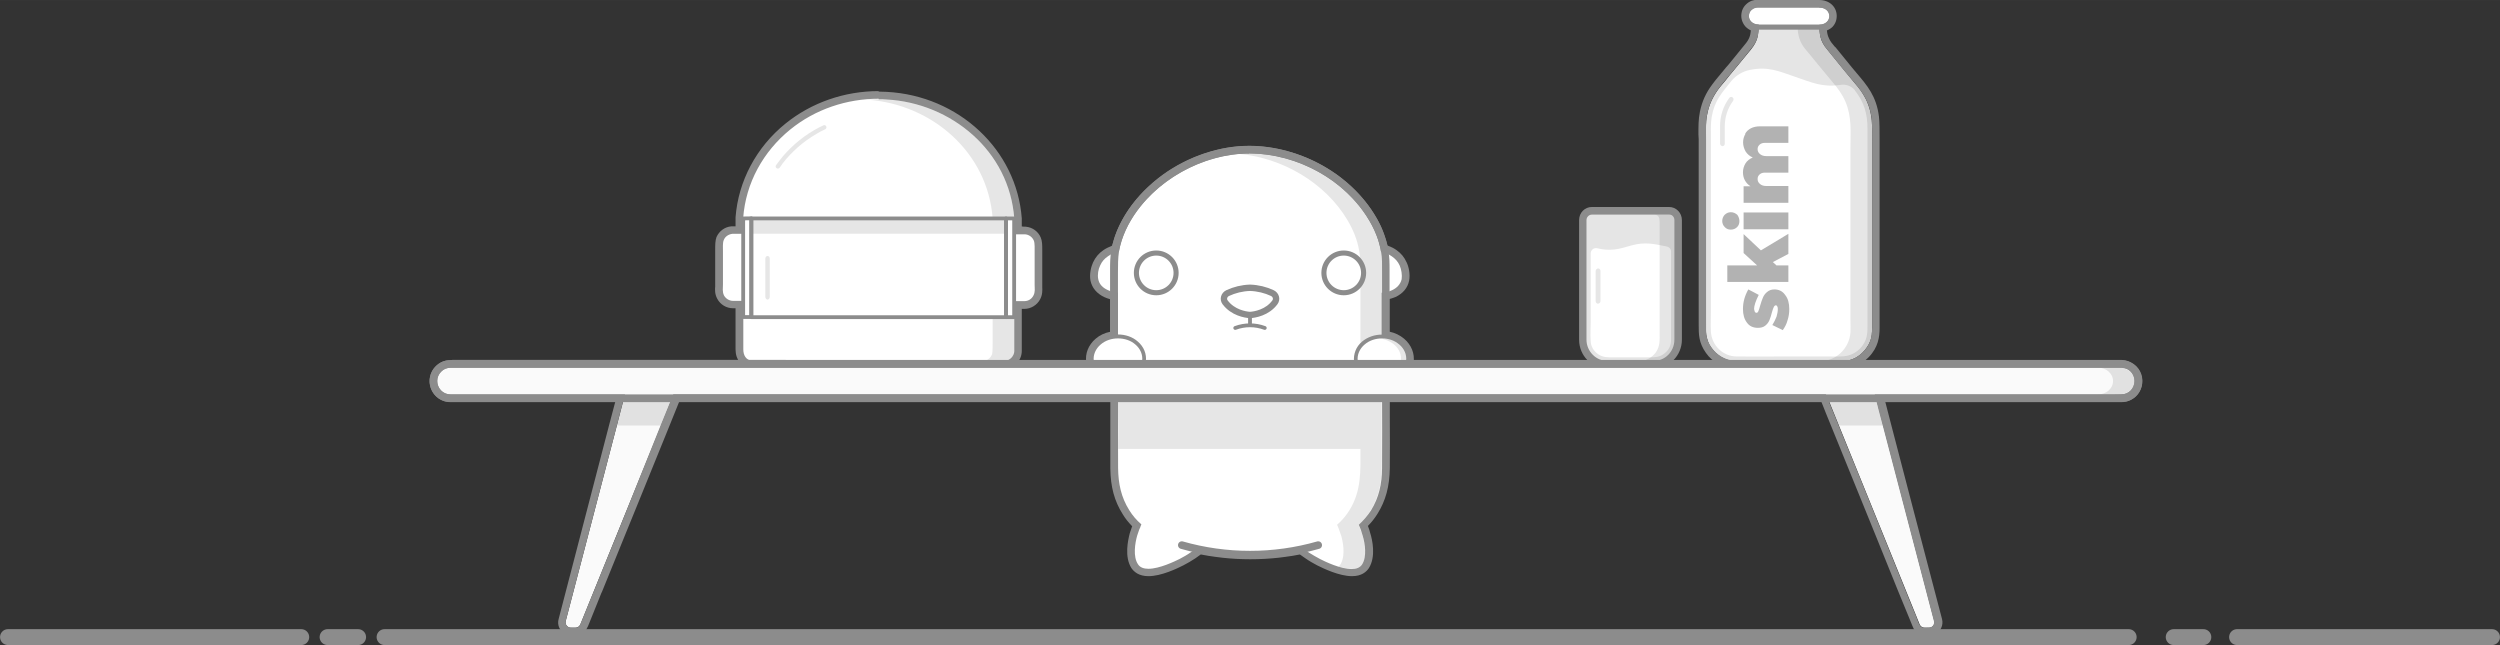 <svg xmlns="http://www.w3.org/2000/svg" width="196.52" height="50.71" viewBox="0 0 196.519 50.708">
  <rect x="0" y="0" width="196.519" height="50.708" fill="#333333" stroke="none"/>
  <g id="gopher::outline">
    <g>
      <path fill="#FFF" d="M86 28.7c-.16 0-.3-.12-.3-.27-.1-.58.14-1.17.62-1.58.35-.3.8-.48 1.26-.53v-3.05h-.07c-.2-.06-.38-.12-.56-.2-.5-.23-.8-.6-.9-1.07-.1-.43.02-.94.17-1.26.17-.35.4-.62.73-.85.23-.17.48-.3.77-.37v-.04c.06-.27.13-.53.22-.8.17-.5.4-1 .7-1.5 1.87-3.2 5.8-5.44 9.57-5.44 3.94.03 7.82 2.2 9.7 5.43.3.5.53 1 .7 1.5.1.27.15.52.2.8l.02.03c.32.1.56.2.77.36.32.22.55.5.7.84.16.32.27.83.2 1.25-.1.47-.42.84-.92 1.07-.17.08-.36.14-.57.18 0 0-.04 0-.06.02v3.04c.47.07.9.25 1.26.55.48.4.72 1 .63 1.58-.02.15-.15.25-.3.25H86z"/>
      <path fill="#8C8C8C" d="M98.2 12.06h.06c3.68.03 7.5 2.05 9.38 5.28.28.47.5.95.68 1.47.08.25.14.5.2.75l.03.2.04.03c.02 0 .05 0 .07.02.27.07.52.18.75.34.28.2.47.4.62.73.13.3.2.74.15 1.07-.1.42-.4.7-.75.86-.16.08-.33.13-.5.16l-.2.04h-.1-.02V26.62c.5 0 1 .15 1.37.48.38.32.6.8.53 1.3H86c-.1-.5.14-.98.52-1.3.37-.32.87-.48 1.36-.48v-1.82-.9-.47-.22-.1V23h-.1c-.07 0-.14-.02-.2-.04-.2-.03-.35-.08-.5-.16-.38-.17-.67-.44-.75-.86-.07-.33 0-.77.15-1.07.14-.32.34-.54.62-.73.23-.16.47-.27.74-.34l.08-.02c.03 0 .04-.02.04-.04 0-.06.03-.13.04-.2.05-.24.12-.5.2-.73.17-.5.4-1 .67-1.46 1.85-3.15 5.68-5.28 9.32-5.28m0-.6c-3.88 0-7.92 2.3-9.84 5.58-.3.52-.55 1.04-.73 1.58l-.2.68c-.24.1-.46.2-.67.34-.38.26-.64.57-.83.98-.15.33-.3.9-.2 1.43.12.57.5 1.02 1.1 1.3.14.06.3.12.45.16V26.08c-.43.08-.83.27-1.15.55-.56.48-.84 1.17-.73 1.86.04.3.3.5.6.5h24.53c.3 0 .55-.2.6-.5.1-.7-.18-1.38-.74-1.86-.33-.28-.73-.47-1.16-.56V23.5c.17-.03.32-.1.47-.15.6-.28.97-.73 1.08-1.3.1-.52-.04-1.1-.2-1.43-.18-.4-.44-.72-.82-.98-.2-.14-.43-.25-.68-.34-.06-.24-.12-.46-.2-.68-.17-.54-.4-1.06-.72-1.58-1.93-3.3-5.9-5.55-9.9-5.58h-.07z"/>
    </g>
  </g>
  <g id="gopher::head">
    <g>
      <path fill="#8C8C8C" d="M98.2 12.06h.06c2.33.02 4.6.8 6.47 2.14 1.77 1.28 3.44 3.3 3.83 5.57.1.54.08 1.08.08 1.62v7H87.88v-1.8c.02 0 0-.02 0-.03v-.03-.05-.12-.23-.45-.9V23v-1.6c0-.55 0-1.1.08-1.63.4-2.28 2.06-4.3 3.83-5.57 1.8-1.3 4.13-2.14 6.4-2.14m0-.6c-2.3 0-4.77.82-6.76 2.25-2.2 1.6-3.7 3.8-4.07 5.97-.1.53-.1 1.04-.1 1.53v7.19c0 .32.28.6.6.6h20.77c.33 0 .6-.28.6-.6v-7.2c0-.5 0-1-.1-1.53-.35-2.16-1.87-4.38-4.06-5.96-2-1.42-4.42-2.22-6.82-2.24h-.07z"/>
    </g>
  </g>
  <g id="gopher::mouth" fill="none" stroke="#8C8C8C" stroke-width=".3" stroke-linecap="round" stroke-linejoin="round">
    <path d="M98.26 24.77v.8M97.1 25.78c.75-.28 1.57-.28 2.32 0"/>
  </g>
  <g id="gopher::nose">
    <path fill="none" stroke="#8C8C8C" stroke-width=".5" stroke-linecap="round" stroke-linejoin="round" d="M98.26 22.62c.62.02 1.23.17 1.76.42.28.14.38.47.2.72-.6.82-1.6.98-1.96 1-.36-.02-1.35-.18-1.96-1-.18-.25-.08-.58.2-.72.53-.25 1.14-.4 1.76-.42z"/>
  </g>
  <g id="gopher::shade">
    <path opacity=".1" d="M108.64 26.6c-.65 0-1.34.28-1.7.86V22.3v-.82c0-.6.02-1.18-.1-1.78-.15-.87-.47-1.64-.92-2.4-1.75-2.95-5.14-4.9-8.5-5.2 2.44-.2 4.94.52 6.96 1.86 1.92 1.28 3.77 3.4 4.18 5.8.1.55.08 1.08.08 1.63V26.56s-.02.03 0 .03z"/>
  </g>
  <g id="gopher::hands">
    <g>
      <path fill="#FFF" d="M106.74 28.54c-.07 0-.14-.06-.15-.13-.1-.53.12-1.05.57-1.44.4-.32.92-.5 1.47-.5s1.07.18 1.46.5c.45.4.66.9.58 1.45 0 .08-.07.14-.15.14h-3.8z"/>
      <path fill="#8C8C8C" d="M108.64 26.6c.48 0 .98.15 1.36.48.38.32.6.8.53 1.3h-3.8c-.07-.5.16-.98.54-1.3.38-.33.88-.48 1.37-.48m0-.3c-.6 0-1.15.2-1.57.55-.48.4-.7 1-.63 1.58.02.15.15.26.3.26h3.8c.14 0 .27-.12.3-.27.07-.58-.16-1.17-.64-1.58-.42-.36-.98-.55-1.56-.55z"/>
    </g>
    <g>
      <path fill="#FFF" d="M86 28.54c-.1 0-.15-.06-.16-.13-.08-.53.13-1.05.58-1.44.38-.32.92-.5 1.46-.5s1.08.18 1.47.5c.45.4.66.9.58 1.45 0 .08-.08.14-.15.14h-3.8z"/>
      <path fill="#8C8C8C" d="M87.88 26.6c.5 0 1 .15 1.37.48.38.32.6.8.53 1.3h-3.8c-.07-.5.16-.98.54-1.3.38-.33.88-.48 1.36-.48m0-.3c-.6 0-1.14.2-1.56.55-.48.4-.72 1-.63 1.58 0 .15.14.26.3.26h3.78c.15 0 .27-.12.3-.27.08-.58-.15-1.17-.64-1.58-.4-.36-.97-.55-1.56-.55z"/>
    </g>
  </g>
  <g id="gopher::handshade">
    <path opacity=".1" d="M108.43 26.6c.9.1 1.83.77 1.68 1.8h.43c.08-.57-.18-1.07-.6-1.4-.43-.3-1-.44-1.5-.4z"/>
  </g>
  <g id="gopher::eyes" fill="#FFF" stroke="#8C8C8C" stroke-width=".4" stroke-linecap="round" stroke-linejoin="round">
    <circle cx="105.63" cy="21.45" r="1.56"/>
    <circle cx="90.89" cy="21.45" r="1.56"/>
  </g>
  <g id="gopher::bottom">
    <g>
      <path fill="#FFF" d="M90.26 45.03c-.62 0-.93-.27-1.08-.5-.52-.8-.2-2.1-.08-2.5l.16-.5.1-.2c-.34-.32-.6-.66-.85-1.04-.6-1-.9-2.06-.92-3.45V31c0-.17.14-.3.3-.3h20.75c.17 0 .3.13.3.3v1.92c.02 1.3.02 2.62 0 3.93 0 1.4-.3 2.45-.92 3.44-.23.37-.5.7-.83 1.02l.06.16c.1.22.14.4.2.55.1.4.42 1.7-.1 2.5-.15.23-.45.5-1.08.5-.96 0-2.23-.63-2.6-.82-.3-.15-.6-.33-.9-.52-.15-.1-.28-.18-.4-.28l-.14-.1-.14.03-.53.1-1.08.15c-.72.08-1.46.12-2.2.12-.73 0-1.46-.04-2.18-.12L95 43.43l-.54-.1-.16-.03-.12.1-.4.28c-.3.2-.6.37-.9.53-.38.2-1.65.83-2.62.83z"/>
      <path fill="#8C8C8C" d="M108.64 31c0 1.94.02 3.9 0 5.84-.02 1.2-.23 2.24-.88 3.3-.27.4-.58.77-.94 1.1-.02.02.02.08.03.1 0 .03.03.06.04.1l.08.2.15.48c.18.6.34 1.64-.05 2.25-.17.26-.47.36-.83.36-.86 0-2.05-.57-2.46-.78-.3-.16-.6-.33-.9-.52-.12-.1-.26-.18-.38-.27l-.18-.14c-.02-.02-.04-.04-.06-.04h-.02l-.26.06-.52.1-1.07.15c-.7.07-1.42.1-2.14.1h-.02c-.72 0-1.43-.04-2.13-.1l-1.06-.16-.53-.1-.25-.05v-.02c-.04 0-.05.03-.07.04l-.18.14c-.13.1-.26.18-.4.27-.28.2-.57.36-.87.52-.4.2-1.6.78-2.47.78-.35 0-.66-.1-.82-.36-.4-.6-.23-1.65-.06-2.25l.16-.47.1-.22c0-.03 0-.06.03-.1 0 0 .05-.07.03-.1-.37-.32-.68-.68-.94-1.1-.65-1.04-.86-2.08-.88-3.3-.02-1.94 0-3.88 0-5.83h20.76m0-.6H87.88c-.33 0-.6.27-.6.6v5.85c.02 1.45.32 2.56.98 3.6.2.34.46.65.74.94l-.02.04-.17.5c-.14.54-.44 1.86.13 2.75.2.28.57.63 1.34.63 1 0 2.25-.6 2.74-.85.33-.17.64-.35.94-.55l.42-.3h.05l.55.1c.36.06.72.1 1.1.15.72.08 1.46.12 2.2.12.76 0 1.5-.04 2.23-.12.37-.04.73-.1 1.1-.15l.54-.1h.04l.43.3c.28.2.6.38.92.55.5.25 1.74.85 2.74.85.76 0 1.14-.35 1.33-.64.56-.9.27-2.22.1-2.75-.04-.17-.1-.35-.16-.5l-.02-.06c.3-.3.53-.6.75-.95.65-1.04.95-2.15.97-3.6.02-1.3 0-2.62 0-3.93V31c0-.34-.27-.6-.6-.6z"/>
    </g>
  </g>
  <g id="gopher::bottom-line">
    <path fill="none" stroke="#8C8C8C" stroke-width=".6" stroke-linecap="round" stroke-linejoin="round" d="M92.9 42.85c3.5 1 7.22 1 10.72 0"/>
  </g>
  <g id="gopher::bottom-shade">
    <path opacity=".1" d="M106.94 35.3c0 1.7.1 3.25-.87 4.82-.22.35-.48.67-.78.96l-.17.15c-.03.03.02.1.03.12l.1.25.2.58c.1.4.17.8.16 1.22 0 .32-.1.92-.4 1.14.46.14 1.5.4 1.87-.18.32-.53.23-1.4.1-1.95-.06-.3-.15-.58-.27-.86l-.07-.18c0-.03-.03-.06-.04-.1 0-.03.06-.08.08-.1.16-.14.3-.3.44-.47.44-.53.75-1.1.96-1.74.22-.65.3-1.3.33-1.97.02-.68 0-1.34 0-2v-4H87.9v4.3h19.06z"/>
  </g>
  <g id="helmet::outline">
    <g>
      <path fill="#FFF" d="M77.74 28.7H59.37c-.1 0-.18 0-.27-.02-.6-.07-.98-.54-.98-1.2v-3.5h-.5c-.4 0-.8-.23-.98-.6-.15-.3-.14-.57-.13-.8l.02-.2v-2.7c0-.35 0-.67.08-.88.16-.38.52-.64.92-.67h.6v-.96c.2-2.78 1.6-5.4 3.82-7.18 1.98-1.62 4.52-2.5 7.13-2.5.2 0 .42 0 .62.02 5.5.3 9.95 4.43 10.33 9.63v.97H80.62c.4.04.76.3.92.68.1.2.1.53.1.87v2.89c0 .24.02.52-.14.82-.2.35-.56.58-.97.58h-.5v3.6c0 .6-.47 1.08-1.06 1.1l-.42.02h-.8z"/>
      <path fill="#8C8C8C" d="M69.07 7.8c.2 0 .4 0 .6.02 5.12.27 9.67 4.05 10.06 9.35v1.25H80.6c.3.03.55.22.67.5.08.2.06.66.06.86v2.61c0 .28.06.56-.1.85-.13.26-.4.43-.7.43h-.8v3.91c0 .4-.34.77-.77.8h-1.22H59.37c-.08 0-.16 0-.24-.02-.5-.05-.7-.44-.7-.9v-2.55-.24-1.02h-.8c-.3 0-.58-.17-.72-.43-.14-.3-.08-.57-.08-.86v-1.75-.87c0-.2-.03-.66.06-.86.1-.28.37-.46.67-.5H58.42v-1.25c.2-2.75 1.58-5.23 3.7-6.95 1.97-1.6 4.45-2.42 6.95-2.42m0-.6c-2.68 0-5.28.9-7.32 2.55-2.3 1.85-3.72 4.54-3.93 7.38v.7h-.32c-.52.04-.97.37-1.18.85-.1.27-.1.62-.1 1v2.87c-.02.25-.04.6.16.97.24.46.72.75 1.24.75h.2V27.48c0 .8.5 1.4 1.25 1.5H78.56c.14.02.3 0 .43 0 .74-.03 1.33-.64 1.33-1.4v-3.3h.2c.52 0 1-.3 1.24-.75.2-.37.18-.72.17-.97v-2.89c0-.38 0-.73-.12-1-.2-.48-.65-.8-1.17-.85-.1 0-.2 0-.32-.02v-.63c-.4-5.4-4.96-9.65-10.62-9.95l-.63-.02z"/>
    </g>
  </g>
  <g id="helmet::shade">
    <path opacity=".1" d="M79.73 27.58v-2.65H78.03v1.94c0 .16 0 .8-.04.96-.12.32-.4.54-.74.56h1.46c.25 0 .48 0 .7-.18.22-.17.3-.36.3-.64zM79.73 17.17c-.2-2.8-1.63-5.3-3.8-7.03-2.18-1.7-4.96-2.5-7.7-2.3 5.02.37 9.42 4.12 9.8 9.33H79.73zM59.06 17.17h20.02v1.2H59.06z"/>
  </g>
  <g id="helmet::reflect">
    <path opacity=".1" d="M60.33 23.55c.12 0 .18-.12.18-.23v-2.98c0-.1-.05-.22-.17-.22-.12 0-.18.12-.18.22v2.98c0 .1.06.23.18.23zM64.95 9.94c.04.08 0 .18-.08.22-.24.1-.48.24-.7.37-.52.3-1 .65-1.45 1.04-.44.4-.84.8-1.2 1.28l-.23.33c-.06.07-.17.1-.24.04-.08-.05-.1-.15-.05-.23l.26-.35c.37-.5.8-.93 1.24-1.33.46-.4.96-.77 1.5-1.08.23-.14.48-.26.73-.38.08-.04.18 0 .22.08"/>
  </g>
  <g id="helmet::visor">
    <path fill="none" stroke="#8C8C8C" stroke-width=".3" stroke-linecap="round" stroke-linejoin="round" d="M59.06 17.17h20.02v7.76H59.06z"/>
  </g>
  <g id="helmet::visor-side" fill="none" stroke="#8C8C8C" stroke-width=".3" stroke-linecap="round" stroke-linejoin="round">
    <path d="M58.42 17.17v7.75h.64v-7.76zM79.08 17.17h.64v7.76h-.64z"/>
  </g>
  <g id="carton::cap-shade">
    <path opacity=".1" d="M142.2.6c.38 0 .7.28.7.67 0 .38-.32.66-.7.66h.5c.16 0 .32.02.5 0 .32-.05.6-.32.6-.66 0-.35-.28-.62-.6-.66-.18-.02-.34 0-.5 0h-.5z"/>
  </g>
  <g id="carton::bottle">
    <path fill="#E5E5E5" d="M143.02 1.93c0 .8.06 1.3.6 1.94l1.3 1.6.66.8c.22.27.45.52.65.8.43.6.7 1.2.83 1.9.14.7.1 1.37.1 2.06V25.57c0 .34 0 .67-.07 1-.1.36-.26.66-.5.94-.44.55-1.1.87-1.82.9h-8.28c-.72-.03-1.38-.35-1.83-.9-.24-.28-.4-.58-.48-.94-.1-.33-.08-.66-.08-1v-8.3-4.15-2.07c0-.7-.05-1.37.1-2.06.13-.7.4-1.3.82-1.9.2-.28.43-.53.65-.8.2-.27.43-.53.65-.8l1.32-1.6c.53-.65.6-1.14.6-1.94H143z"/>
  </g>
  <g id="carton::milk">
    <path fill="#FFF" d="M145.8 7.1c.74.93 1 1.85 1 3.02V25.55c0 .52 0 1-.3 1.47-.26.45-.7.78-1.2.92-.44.13-1.2.08-1.62.08h-3.54c-1.2 0-2.42.02-3.63 0-1.07 0-1.96-.87-2.02-1.95-.03-.56 0-1.1 0-1.66v-1.68-3.38-6.73-1.74c0-.56-.03-1.1.06-1.67.22-1.32.8-1.9 1.57-2.87.37-.43.87-.73 1.42-.84 1.45-.3 2.3.1 3.58.54 1.27.43 2.13.85 3.57.63.43-.07.85.1 1.13.43z"/>
  </g>
  <g id="carton::shade">
    <path opacity=".1" d="M143.04 28.4c1.27 0 2.33-1 2.42-2.27.02-.3 0-.6 0-.9v-.9-1.84-7.3-3.63c0-1.2.12-2.38-.4-3.58-.25-.58-.6-1.05-1-1.52l-1.16-1.4-.57-.7c-.2-.24-.4-.47-.57-.7-.18-.27-.3-.54-.37-.84-.08-.3-.08-.6-.08-.9H142.98c.06 0 .04.05.04.08v.26c0 .7.27 1.2.7 1.72l1.2 1.47c.4.5.82.97 1.2 1.47.42.52.7 1.06.87 1.7.16.62.16 1.25.16 1.88v15.24c0 .68-.1 1.23-.57 1.77-.43.5-1.03.8-1.68.85h-1.88z"/>
  </g>
  <g id="carton::cap">
    <g>
      <path fill="#FFF" d="M138.2 2.13c-.5 0-.92-.39-.92-.86s.4-.87.9-.87h4.9c.5 0 .9.4.9.87s-.4.86-.9.86h-4.9z"/>
      <path fill="#8C8C8C" d="M143.1.6c.36 0 .7.28.7.67 0 .38-.34.66-.7.66h-4.9c-.38 0-.72-.28-.72-.66 0-.4.34-.67.7-.67h4.9m0-.4h-4.9c-.6 0-1.1.48-1.1 1.07s.5 1.06 1.1 1.06h4.9c.6 0 1.1-.48 1.1-1.06S143.7.2 143.1.2z"/>
    </g>
  </g>
  <g id="carton::reflect">
    <path opacity=".1" d="M136.24 7.9c.05-.07.04-.18-.04-.24-.08-.07-.2-.05-.26.03-.48.64-.73 1.42-.73 2.23v1.37c0 .1.1.2.2.2s.17-.1.17-.2V9.93c0-.73.23-1.44.67-2.02z"/>
  </g>
  <g id="carton::outline">
    <g>
      <path fill="#8C8C8C" d="M143 .6c.4 0 .78.2.8.65 0 .45-.38.68-.78.68v.35c0 .36.07.68.22 1 .14.32.36.58.58.85l1.3 1.6c.97 1.15 1.77 1.9 2 3.54.06.44.04 1.6.04 2.05v14.45c0 .75-.15 1.32-.7 1.88-.54.56-1.1.73-1.87.73H136.76c-.14 0-.28 0-.42-.02-.7-.06-1.35-.42-1.77-1-.5-.67-.46-1.18-.46-1.94v-8.26-4.13-2.07c0-.7-.04-1.37.1-2.05.15-.7.42-1.3.84-1.88.4-.55.87-1.07 1.3-1.6.44-.53.88-1.06 1.3-1.6.54-.63.6-1.13.6-1.92h-.07c-.4 0-.76-.33-.7-.74.02-.23.1-.37.3-.48.18-.12.36-.12.56-.12H143m0-.6h-4.65c-.23 0-.55 0-.88.2-.34.23-.53.52-.58.9-.05.37.06.71.3 1 .12.13.27.24.44.32-.03.4-.13.7-.43 1.06l-.65.8-.65.8c-.13.15-.27.3-.4.47-.3.37-.63.74-.92 1.14-.48.64-.78 1.3-.95 2.1-.13.63-.12 1.23-.12 1.8l.02.38V25.54c0 .75 0 1.4.57 2.2.5.72 1.32 1.17 2.2 1.24h8.29c.98 0 1.67-.27 2.3-.9.76-.78.86-1.6.86-2.3V11.08c0-.76 0-1.53-.05-1.92-.2-1.6-.92-2.43-1.74-3.4l-.37-.44-1.3-1.6-.07-.06c-.2-.23-.35-.42-.45-.65-.1-.2-.14-.4-.16-.62.16-.06.3-.15.43-.27.23-.24.35-.55.34-.9C144.36.52 143.8 0 143 0z"/>
    </g>
  </g>
  <g id="carton::text::ver" fill="#B2B2B2">
    <path d="M137.18 10.52c.1-.2.26-.33.46-.44.2-.1.44-.15.7-.15h2.24v1.3h-1.86c-.17 0-.3.05-.4.14s-.16.2-.16.35c0 .17.07.3.2.4s.28.15.48.15h1.74v1.3h-1.86c-.17 0-.3.05-.4.14s-.16.2-.16.36c0 .17.07.3.2.4.12.1.28.15.48.15h1.74v1.32h-3.52v-1.3h.54c-.2-.13-.34-.28-.44-.47-.1-.18-.15-.4-.15-.63 0-.27.08-.5.2-.7s.33-.36.57-.46c-.24-.1-.43-.27-.56-.47-.12-.22-.2-.45-.2-.72 0-.25.07-.47.18-.66zM137.88 24.33c0-.3.13-.67.37-1.15-.27-.14-.55-.3-.82-.43-.28.5-.42 1-.42 1.54 0 .44.1.8.32 1.08.2.28.5.4.86.4.23 0 .42-.05.57-.17.15-.12.26-.26.33-.43.07-.17.14-.38.2-.63.06-.2.1-.33.15-.42s.1-.12.16-.12c.04 0 .08.02.1.07.04.06.05.13.05.22 0 .18-.04.4-.1.6-.08.22-.2.44-.33.66l.82.4c.16-.23.3-.48.37-.76.1-.3.14-.58.14-.9 0-.46-.1-.83-.32-1.1-.2-.3-.5-.44-.85-.44-.23 0-.42.07-.57.2-.15.12-.26.27-.33.44-.07.17-.15.38-.22.64-.05.2-.1.34-.14.43-.03.08-.08.13-.15.13-.05 0-.1-.03-.12-.07-.03-.05-.05-.12-.05-.2zM140.58 19.96l-1.22.64.28.26h.94v1.3h-4.8v-1.3h2.34l-1.06-.97V18.4l1.36 1.28 2.16-1.3zM137.06 16.7h3.52v1.32h-3.52zM135.58 16.88c.12-.12.28-.2.48-.2s.36.08.5.2c.1.13.17.3.17.5s-.06.35-.18.47c-.13.13-.3.2-.5.2s-.35-.07-.47-.2c-.13-.12-.2-.3-.2-.48s.07-.36.2-.5z"/>
  </g>
  <g id="glass::outline">
    <g>
      <path fill="#E5E5E5" d="M126.4 28.7c-1.1 0-1.98-.9-1.98-1.98V17.3c0-.4.33-.73.72-.73h6.08c.4 0 .7.32.7.72v9.42c0 1.08-.87 1.97-1.95 1.97h-3.58z"/>
      <g>
        <path fill="#8C8C8C" d="M131.22 16.87c.23 0 .4.2.4.42v9.42c0 .92-.73 1.67-1.65 1.67h-3.58c-.93 0-1.68-.76-1.68-1.68V17.3c0-.24.2-.43.42-.43h6.08m0-.6h-6.08c-.56 0-1 .46-1 1.02v9.42c0 1.25 1 2.27 2.25 2.27h3.57c1.25 0 2.26-1.03 2.26-2.28V17.3c0-.57-.45-1.03-1-1.03z"/>
      </g>
    </g>
  </g>
  <g id="glass::milk">
    <path fill="#FFF" d="M131 19.37c-1.02-.2-1.68-.37-2.75-.08-.44.12-.87.27-1.34.32-.47.05-.9.02-1.37-.1-.27-.05-.5.15-.5.42v5.4c0 .5-.04.97 0 1.46 0 .42.23.8.58 1.05.4.27.78.25 1.2.25h2.92c.43 0 .8-.04 1.15-.35.36-.3.47-.64.47-1.1V25.2v-5.42c0-.2-.14-.37-.34-.4z"/>
  </g>
  <g id="glass::reflect">
    <path opacity=".1" d="M125.61 23.87c.12 0 .2-.1.2-.2V21.3c0-.1-.08-.2-.18-.2s-.2.1-.2.2v2.38c0 .1.1.2.2.2z"/>
  </g>
  <g id="glass::shade">
    <path opacity=".1" d="M128.8 28.4c.54 0 1.04-.27 1.36-.7.35-.5.3-1 .3-1.54v-3.18-3.17-1.58-.8c0-.28-.07-.55-.4-.55h.93c.14 0 .3-.03.44.06.16.1.2.24.2.4V23s0 2.5 0 3.77c-.02.64-.4 1.22-1 1.5-.28.12-.58.14-.9.14h-.94z"/>
  </g>
  <g id="table::legs" fill="#FAFAFA">
    <path d="M152.05 48.82L147.4 31h-3.84l7.34 18.08c.07.16.22.26.4.26h.34c.28 0 .48-.26.4-.52zM44.47 48.82L49.13 31h3.83l-7.34 18.08c-.07.16-.22.26-.4.26h-.35c-.27 0-.47-.26-.4-.52z"/>
  </g>
  <g id="table::shade">
    <path opacity=".1" d="M51.96 33.45l1-2.45h-3.83l-.64 2.45zM144.56 33.45h3.47L147.4 31h-3.84z"/>
  </g>
  <g id="table::top">
    <g>
      <path fill="#FAFAFA" d="M35.4 31.3c-.73 0-1.33-.6-1.33-1.35s.6-1.34 1.33-1.34h131.36c.74 0 1.33.6 1.33 1.35s-.6 1.35-1.34 1.35H35.4z"/>
      <path fill="#8C8C8C" d="M166.76 28.9c.58 0 1.03.48 1.03 1.05 0 .57-.46 1.05-1.04 1.05H35.4c-.57 0-1.03-.48-1.03-1.05 0-.57.46-1.04 1.03-1.04h131.36m0-.6H35.4c-.9 0-1.63.75-1.63 1.65 0 .9.73 1.65 1.63 1.65h131.36c.9 0 1.63-.74 1.63-1.65 0-.9-.74-1.64-1.64-1.64z"/>
    </g>
  </g>
  <g id="table::topshade">
    <path opacity=".1" d="M164.94 28.9c.58 0 1.16.43 1.16 1.05 0 .63-.58 1.05-1.16 1.05h1.7c.6 0 1.16-.43 1.16-1.05 0-.62-.57-1.03-1.15-1.04h-1.7z"/>
  </g>
  <g id="table::outline">
    <g>
      <path fill="#8C8C8C" d="M35.54 28.9h131.1s.4.03.58.12c.84.43.72 1.7-.2 1.94-.1.03-.5.04-.8.04h-18.85c.2.8.4 1.63.63 2.45l4.02 15.37c.05.2-.05.4-.23.48-.07.03-.27.04-.42.04h-.15c-.25-.02-.3-.17-.4-.37l-.2-.53c-.3-.72-.6-1.43-.88-2.15l-1.74-4.3c-1.15-2.84-2.3-5.7-3.47-8.55l-1-2.45h-90.6l-1 2.45L48.5 42c-.6 1.44-1.17 2.87-1.75 4.3-.3.7-.58 1.42-.87 2.14l-.22.53c-.08.2-.14.35-.4.37h-.14c-.15 0-.35 0-.42-.04-.18-.08-.28-.3-.23-.48l4.02-15.37c.2-.82.42-1.64.64-2.45H35.4c-.93 0-1.38-1.16-.7-1.8.26-.26.54-.3.84-.3m0-.6c-.4 0-.84.06-1.26.46-.5.47-.64 1.18-.4 1.8.26.64.84 1.04 1.52 1.04h12.96l-.45 1.7-4 15.37c-.13.47.1.96.54 1.17.07.04.2.1.68.1h.2c.62-.05.8-.54.9-.74l.22-.54.82-2.04.05-.1 1.27-3.12.47-1.16.93-2.28 2.55-6.28.84-2.08h89.8l.37.93.47 1.15.04.1 3.44 8.46 1.73 4.28.88 2.14.22.54c.08.2.28.7.9.74h.2c.47 0 .6-.06.68-.1.44-.2.67-.7.55-1.17l-2.36-9-1.66-6.37-.32-1.24-.12-.46h18.05c.63 0 .83-.02.97-.06.65-.18 1.12-.74 1.18-1.42.07-.68-.27-1.32-.88-1.63-.3-.17-.6-.2-.86-.2H35.54z"/>
    </g>
  </g>
  <g id="floor" fill="none" stroke="#8C8C8C" stroke-width="1.25" stroke-linecap="round" stroke-linejoin="round">
    <path d="M170.87 50.08h2.33M175.85 50.08h20.04M30.23 50.08h137.1M.63 50.08h23.05M25.75 50.08h2.4"/>
  </g>
</svg>
